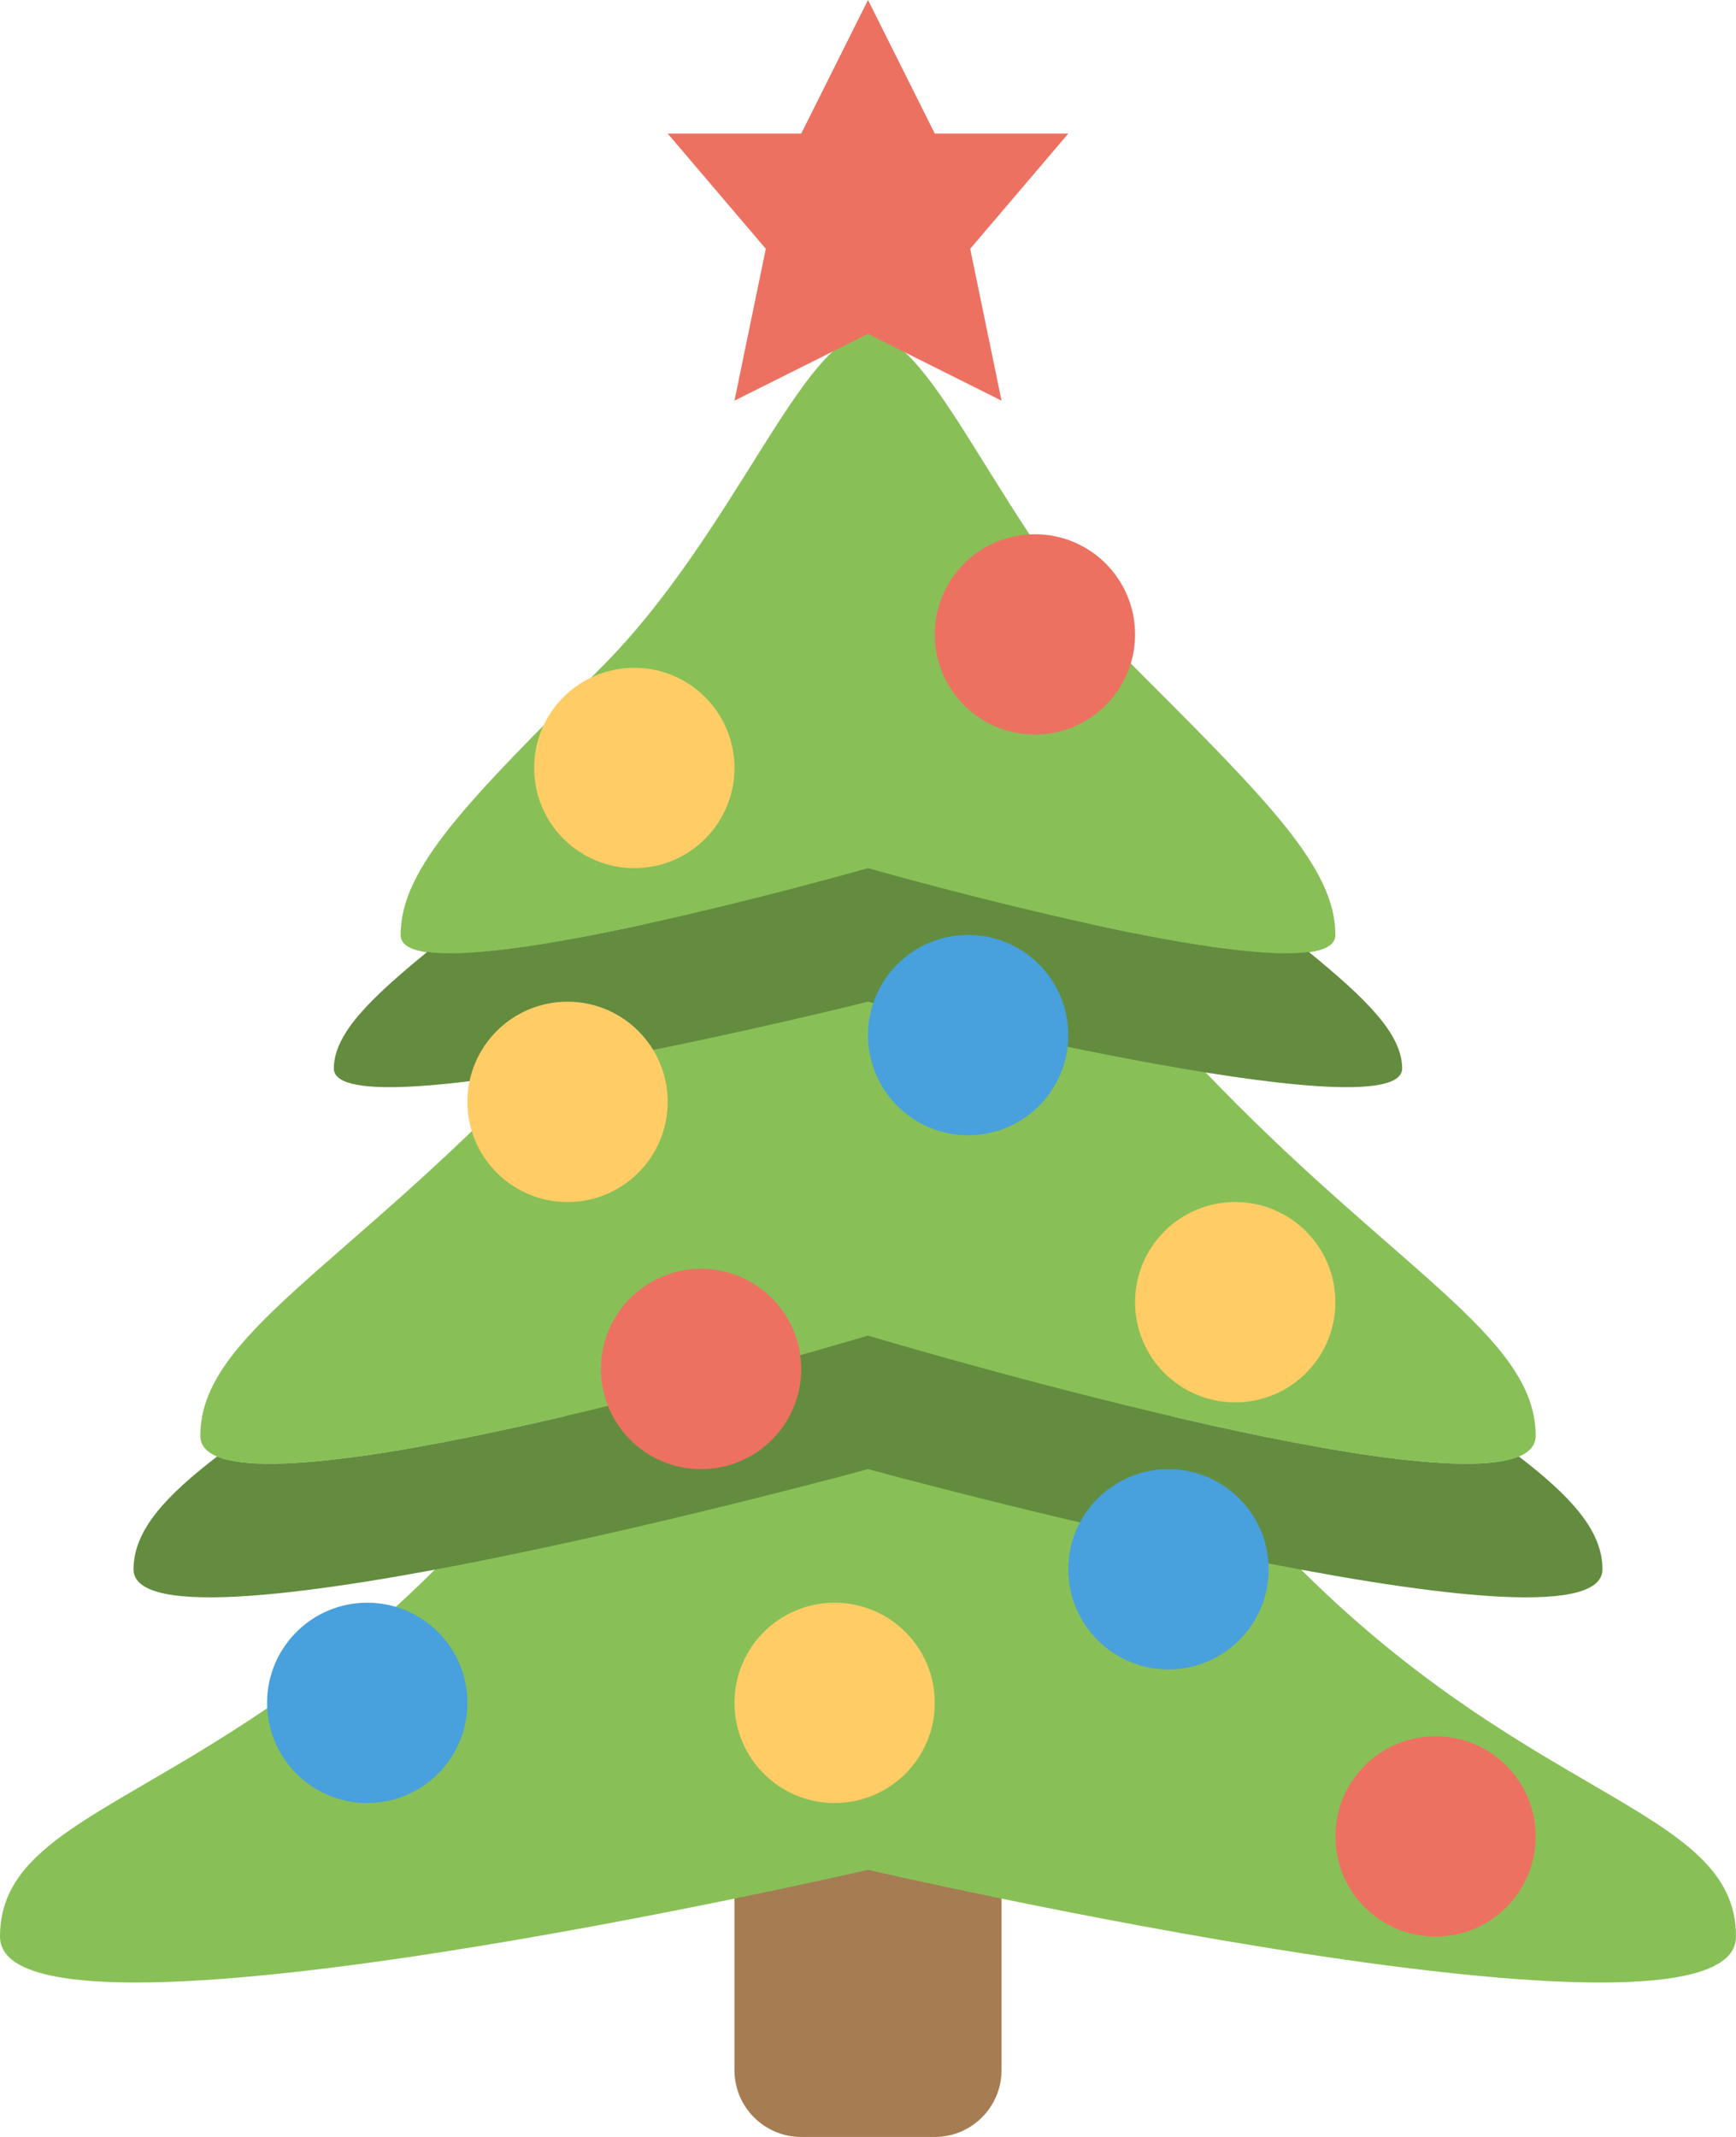<?xml version="1.0" encoding="iso-8859-1"?>
<!-- Generator: Adobe Illustrator 16.0.0, SVG Export Plug-In . SVG Version: 6.00 Build 0)  -->
<!DOCTYPE svg PUBLIC "-//W3C//DTD SVG 1.1//EN" "http://www.w3.org/Graphics/SVG/1.1/DTD/svg11.dtd">
<svg version="1.1" id="Layer_1" xmlns="http://www.w3.org/2000/svg" xmlns:xlink="http://www.w3.org/1999/xlink" x="0px" y="0px"
	 width="52px" height="64px" viewBox="0 0 52 64" style="enable-background:new 0 0 52 64;" xml:space="preserve">
<g id="Trunk_2_">
	<g>
		<path style="fill:#A67C52;" d="M28,49.998h-4c-1.104,0-2,0.896-2,2.002v10c0,1.104,0.896,2,2,2h4c1.104,0,2-0.896,2-2V52
			C30,50.895,29.104,49.998,28,49.998z"/>
	</g>
</g>
<g id="Branches_6_">
	<g>
		<path style="fill-rule:evenodd;clip-rule:evenodd;fill:#88C057;" d="M38,46c-1.12-1.207-2.076-2.409-2.931-3.588
			C40.359,43.648,46,44.594,46,43c0-3-4.286-5-10-11c-1.31-1.375-2.387-2.855-3.315-4.32C36.287,28.467,40,29.03,40,28c0-2-2-4-6-8
			s-6-10-8-10c-1.938,0-4,6-8,10s-6,6-6,8c0,1.031,3.722,0.466,7.327-0.322C18.393,29.143,17.311,30.624,16,32c-5.715,6-10,8-10,11
			c0,1.594,5.646,0.647,10.938-0.59C16.08,43.59,15.121,44.793,14,46C6.571,54,0,54,0,58s26-2,26-2s26,6,26,2S45.429,54,38,46z"/>
	</g>
</g>
<g id="Branches_4_">
	<g>
		<path style="fill-rule:evenodd;clip-rule:evenodd;fill:#638C3F;" d="M26,30c0,0,16,4,16,2c0-1.061-1.142-2.132-2.797-3.492
			C36.268,28.93,26,26,26,26s-10.268,2.93-13.203,2.508C11.142,29.868,10,30.939,10,32C10,34,26,30,26,30z M45.497,43.621
			C42.396,44.919,26,40,26,40S9.603,44.919,6.503,43.621C4.979,44.795,4,45.821,4,47c0,2.998,22-3,22-3s22,5.998,22,3
			C48,45.821,47.021,44.795,45.497,43.621z"/>
	</g>
</g>
<g id="Star_Topper_2_">
	<g>
		<polygon style="fill:#ED7161;" points="32,4 28,4 26,0 24,4 20,4 22.939,7.451 22,12 26,10 30,12 29.061,7.451 		"/>
	</g>
</g>
<g id="Globes_10_">
	<g>
		<path style="fill-rule:evenodd;clip-rule:evenodd;fill:#ED7161;" d="M21,38c-1.657,0-3,1.342-3,3c0,1.656,1.343,3,3,3
			c1.656,0,3-1.344,3-3C24,39.342,22.656,38,21,38z M31,16c-1.657,0-3,1.342-3,3c0,1.656,1.343,3,3,3c1.656,0,3-1.344,3-3
			C34,17.342,32.656,16,31,16z M43,52c-1.657,0-3,1.342-3,3c0,1.656,1.343,3,3,3c1.656,0,3-1.344,3-3C46,53.342,44.656,52,43,52z"/>
	</g>
</g>
<g id="Globes_8_">
	<g>
		<path style="fill-rule:evenodd;clip-rule:evenodd;fill:#FFCC66;" d="M19,20c-1.657,0-3,1.342-3,3c0,1.656,1.343,3,3,3
			c1.656,0,3-1.344,3-3C22,21.342,20.656,20,19,20z M17,30c-1.657,0-3,1.342-3,3c0,1.656,1.343,3,3,3c1.656,0,3-1.344,3-3
			C20,31.342,18.656,30,17,30z M37,36c-1.657,0-3,1.342-3,3c0,1.656,1.343,3,3,3c1.656,0,3-1.344,3-3C40,37.342,38.656,36,37,36z
			 M25,48c-1.657,0-3,1.342-3,3c0,1.656,1.343,3,3,3c1.656,0,3-1.344,3-3C28,49.342,26.656,48,25,48z"/>
	</g>
</g>
<g id="Globes_6_">
	<g>
		<path style="fill-rule:evenodd;clip-rule:evenodd;fill:#48A0DC;" d="M29,28c-1.657,0-3,1.342-3,3c0,1.656,1.343,3,3,3
			c1.656,0,3-1.344,3-3C32,29.342,30.656,28,29,28z M35,44c-1.657,0-3,1.342-3,3c0,1.656,1.343,2.998,3,2.998
			c1.656,0,3-1.342,3-2.998C38,45.342,36.656,44,35,44z M11,48c-1.657,0-3,1.342-3,3c0,1.656,1.343,3,3,3c1.656,0,3-1.344,3-3
			C14,49.342,12.656,48,11,48z"/>
	</g>
</g>
<g>
</g>
<g>
</g>
<g>
</g>
<g>
</g>
<g>
</g>
<g>
</g>
<g>
</g>
<g>
</g>
<g>
</g>
<g>
</g>
<g>
</g>
<g>
</g>
<g>
</g>
<g>
</g>
<g>
</g>
</svg>
